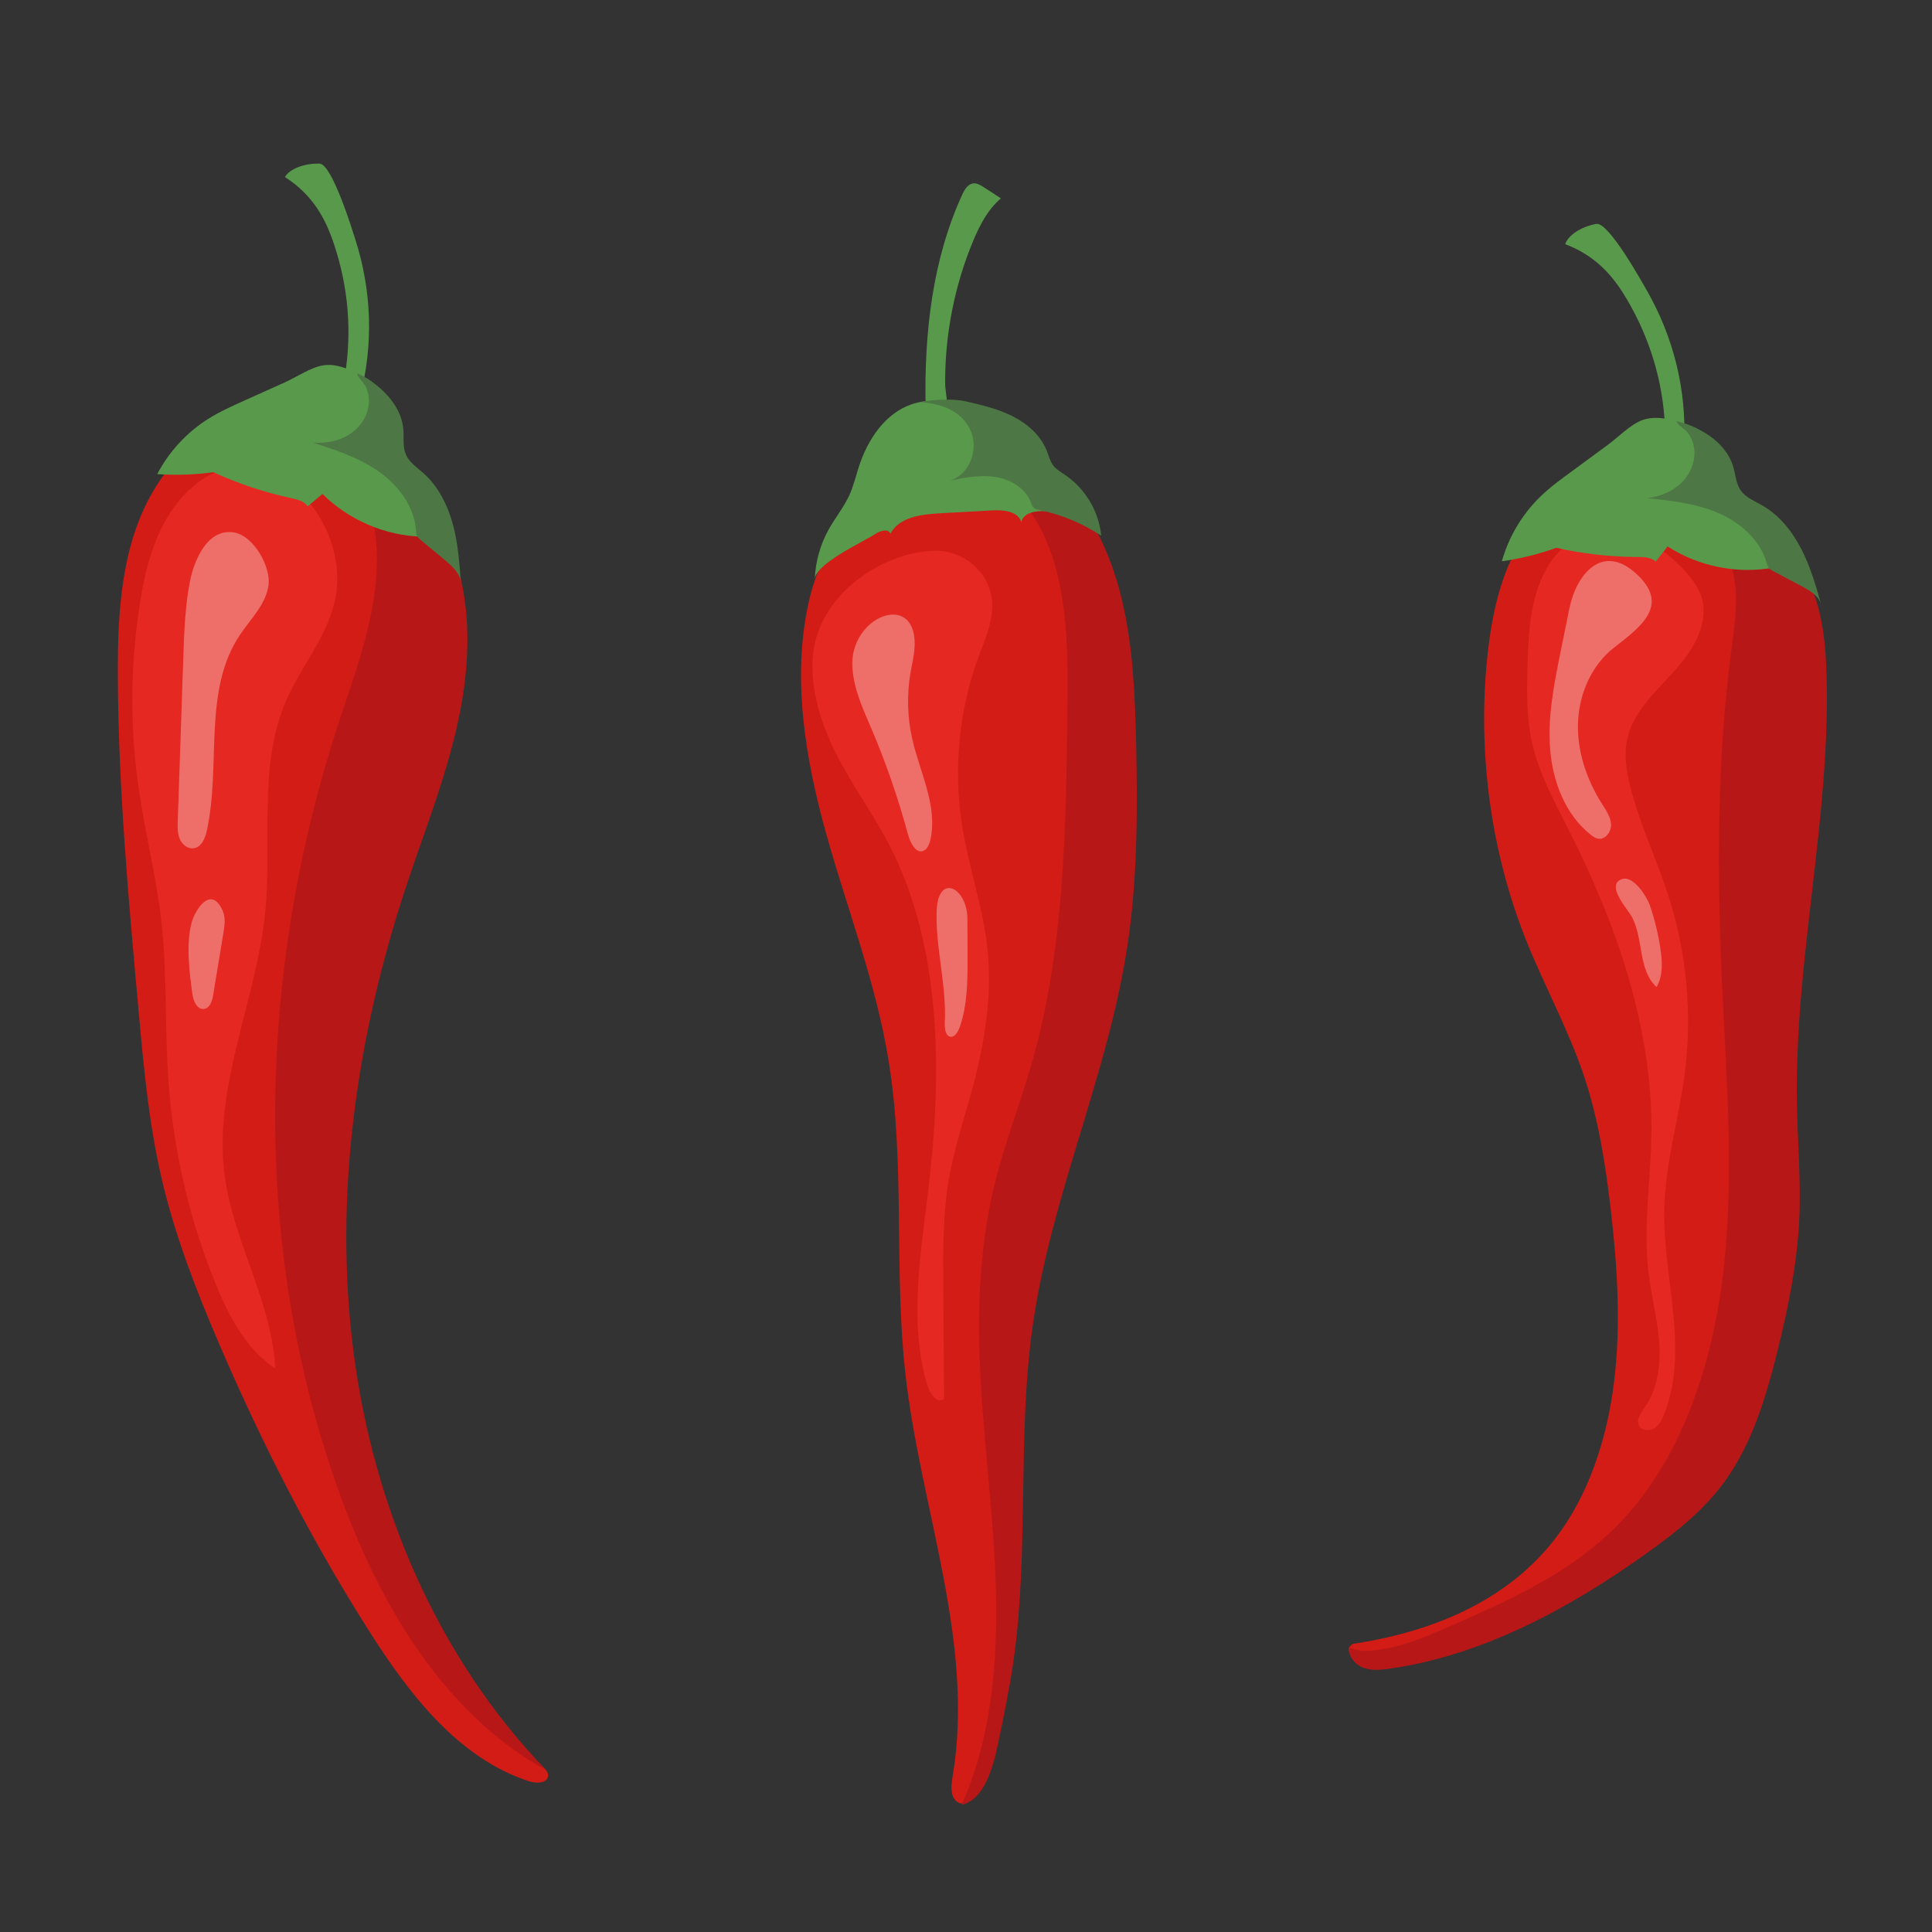 <?xml version="1.0" encoding="utf-8"?>
<!-- Generator: Adobe Illustrator 26.0.1, SVG Export Plug-In . SVG Version: 6.00 Build 0)  -->
<svg version="1.1" id="Layer_1" xmlns="http://www.w3.org/2000/svg" xmlns:xlink="http://www.w3.org/1999/xlink" x="0px" y="0px"
	 viewBox="0 0 283.46 283.46" style="enable-background:new 0 0 283.46 283.46;" xml:space="preserve">
<rect x="0" y="0" width="283.46" height="283.46" fill="#333333" stroke="none"/>
<style type="text/css">
	.st0{fill:#59994B;}
	.st1{fill:#D31C16;}
	.st2{fill:#B71817;}
	.st3{fill:#E52821;}
	.st4{opacity:0.33;fill:#FFFFFF;}
	.st5{fill:#4D7744;}
</style>
<path class="st0" d="M135.8,59.47c-0.2-10.55,0.98-21.33,5.38-30.92c0.34-0.75,0.85-1.59,1.67-1.65c0.49-0.03,0.94,0.23,1.36,0.49
	c0.89,0.56,1.77,1.13,2.64,1.72c-1.92,1.61-3.1,3.92-4.07,6.24c-2.76,6.62-4.15,13.8-4.11,20.97c0.01,1.35,1.31,8.45,0.34,9
	C136.26,66.88,135.81,60.44,135.8,59.47z"/>
<path class="st1" d="M22.93,71.31c-5.08,8.07-5.67,18.1-5.64,27.63c0.06,16.52,1.56,32.99,3.05,49.44
	c0.74,8.16,1.49,16.36,3.33,24.34c1.95,8.48,5.12,16.62,8.55,24.61c6.25,14.52,13.46,28.64,21.94,41.98
	c5.89,9.27,13.09,18.69,23.54,22.06c1.06,0.34,2.69,0.24,2.71-0.87c0.01-0.55-0.45-0.99-0.87-1.34
	c-11.53-9.81-20.22-22.9-24.79-37.33c-2.76-8.73-4.03-17.87-4.85-27c-1.59-17.64-1.53-35.66,3.09-52.76
	c2.47-9.13,6.2-17.86,9.04-26.88c2.84-9.02,4.8-18.54,3.55-27.91C62.91,67,37.15,48.72,22.93,71.31z"/>
<path class="st2" d="M55.27,83.57c-0.36,7.9-3.28,15.41-5.73,22.93c-11.86,36.47-12.73,76.92,0.4,112.95
	c5.87,16.12,15.2,31.99,30.22,40.28c-15.99-16.52-25.43-38.78-28.32-61.59s0.5-46.14,7.71-67.97c2.67-8.08,5.87-16.02,7.66-24.34
	c1.8-8.32,2.13-17.21-0.89-25.16c-3.36-8.87-12.26-18.1-22.06-19.35c2.31,2.45,5.31,3.96,7.26,6.92
	C54.45,72.68,55.5,78.34,55.27,83.57z"/>
<path class="st3" d="M25.61,74.32c-3.01,4.08-4.29,9.17-5.08,14.18c-1.42,9.02-1.48,18.25-0.17,27.28
	c0.93,6.39,2.53,12.67,3.28,19.09c0.92,7.89,0.51,15.88,1.08,23.81c0.73,10.13,3.05,20.15,6.87,29.57c1.95,4.8,4.47,9.67,8.79,12.53
	c-0.48-9.81-6.19-18.68-7.44-28.43c-1.67-12.98,4.69-25.58,5.98-38.59c1.03-10.39-1.1-21.38,3.06-30.96
	c2.1-4.84,5.72-9.03,7.03-14.15c1.63-6.38-1.15-13.43-6.24-17.47C36.78,66.42,30.12,68.19,25.61,74.32z"/>
<path class="st4" d="M27.88,85.24c-0.73,3.72-0.86,7.52-0.99,11.31c-0.27,7.97-0.54,15.95-0.81,23.92c-0.03,0.89-0.05,1.82,0.3,2.63
	c0.35,0.82,1.2,1.5,2.08,1.35c1.13-0.18,1.65-1.49,1.89-2.6c2.1-9.55-0.61-20.47,4.8-28.62c1.59-2.4,3.88-4.55,4.25-7.4
	c0.34-2.64-2.12-7.18-5.02-7.7C30.45,77.43,28.48,82.22,27.88,85.24z"/>
<path class="st4" d="M28.22,145.81c0.14,1.04,0.68,2.36,1.72,2.22c0.86-0.12,1.19-1.16,1.33-2.02c0.5-3.02,1-6.04,1.5-9.07
	c0.18-1.11,0.36-2.3-0.1-3.33c-1.74-3.85-4.05-0.06-4.54,1.7C27.26,138.45,27.79,142.64,28.22,145.81z"/>
<path class="st0" d="M49.01,35.84c-1.18-3.54-2.97-7.16-7.2-9.86c0.64-1.19,2.87-2.05,5.09-1.97c1.82,0.07,4.81,9.8,5.18,10.95
	c1.25,3.85,1.93,7.76,2.05,11.67c0.12,3.91-0.32,7.83-1.33,11.7c-0.7,2.7-1.07,7.15-3.89,9.39c-2.67-3.45,1.14-9.17,1.71-12.71
	C51.64,48.62,51.11,42.15,49.01,35.84z"/>
<path class="st0" d="M35.86,58.77c-1.81,0.81-3.63,1.63-5.32,2.69c-3.14,1.98-5.75,4.81-7.47,8.1c2.74,0.19,5.5,0.1,8.23-0.28
	c3.62,1.67,7.43,2.94,11.32,3.78c0.94,0.2,1.97,0.44,2.53,1.22c0.72-0.6,1.44-1.21,2.17-1.81c3.85,3.84,9.2,6.13,14.63,6.27
	c0.53,0.01,1.07,0.01,1.55,0.22c1.18,0.51,1.64,2.08,2.84,2.55c0.12-4.83-2.99-9.16-6.57-12.4c-0.42-0.38-0.87-0.78-1.09-1.31
	c-0.24-0.6-0.15-1.28-0.1-1.93c0.22-3.02-0.82-6.11-2.82-8.38c-1.81-2.06-5.45-4.35-8.33-3.89c-1.83,0.29-3.94,1.74-5.64,2.5
	C39.83,56.99,37.85,57.88,35.86,58.77z"/>
<path class="st5" d="M54.11,59.29c-0.17,1.84-1.34,3.5-2.9,4.48c-1.56,0.98-3.47,1.31-5.31,1.16c3.35,1.09,6.75,2.21,9.63,4.22
	c2.89,2.02,5.23,5.1,5.5,8.61c0.02,0.31,0.03,0.63,0.18,0.9c0.12,0.24,0.34,0.42,0.54,0.59c1.18,0.98,2.37,1.97,3.55,2.95
	c1.13,0.94,2.35,2.08,2.33,3.54c-0.2-2.94-0.4-5.91-1.17-8.76s-2.14-5.61-4.34-7.57c-0.95-0.84-2.09-1.58-2.58-2.75
	c-0.48-1.13-0.26-2.42-0.36-3.65c-0.16-1.99-1.2-3.84-2.59-5.27c-1.15-1.18-2.65-2.33-4.17-2.97c0.06,0.66,0.93,1.29,1.25,1.96
	C54.03,57.53,54.19,58.42,54.11,59.29z"/>
<path class="st1" d="M118.69,88.19c-2.56,11.24-0.53,23.24,2.57,34.29c3.1,11.05,7.27,21.74,9.12,33.18
	c2.45,15.08,0.75,30.7,2.46,45.92c2.23,19.82,10.21,39.36,6.94,58.98c-0.21,1.24-0.39,2.73,0.4,3.58c1.33,1.42,3.24-0.74,3.98-2.67
	c8.58-22.36,1.09-48.97,5.94-72.86c2.37-11.69,7.63-22.32,10.09-33.98c1.29-6.12,1.78-12.43,2.27-18.72
	c0.49-6.21,0.97-12.42,1.46-18.63c0.61-7.85,1.23-15.78,0.36-23.6c-0.87-7.82-3.36-15.63-8.14-21.11
	C143.26,57.79,122.89,69.79,118.69,88.19z"/>
<path class="st2" d="M152.47,77.17c4.21,7.82,4.25,17.71,4.14,26.99c-0.2,17.37-0.46,35.06-5.14,51.52
	c-1.74,6.12-4.07,12.01-5.58,18.22c-1.52,6.28-2.17,12.83-2.24,19.37c-0.13,12.1,1.7,24.09,2.32,36.17
	c0.62,12.07-0.08,24.68-4.88,35.35c3.17-0.68,4.54-5.09,5.31-8.8c0.85-4.08,1.71-8.17,2.3-12.31c2.31-16.22,0.52-32.97,2.82-49.19
	c2.73-19.19,11.05-36.75,13.92-55.91c1.44-9.62,1.47-19.45,1.26-29.21c-0.16-7.24-0.45-14.56-2.13-21.53
	c-1.68-6.97-4.88-13.63-9.86-17.82c-3.56-2.99-9.59-5.55-13.82-3.43C144.9,70.41,149.4,71.47,152.47,77.17z"/>
<path class="st3" d="M119.24,96.66c-0.3,5.2,1.5,10.27,3.83,14.69c2.33,4.41,5.23,8.39,7.51,12.84c7.56,14.75,7.68,33.23,5.63,50.32
	c-1.15,9.57-2.87,19.58-0.16,28.7c0.39,1.31,1.5,2.83,2.46,2.04c-0.04-5.62-0.07-11.23-0.11-16.85c-0.03-5.08-0.06-10.19,0.77-15.17
	c0.77-4.57,2.24-8.92,3.45-13.36c1.78-6.57,2.97-13.51,2.29-20.36c-0.62-6.26-2.77-12.17-3.75-18.37
	c-1.31-8.29-0.46-17.05,2.41-24.77c1-2.69,2.27-5.47,1.96-8.38c-0.46-4.31-4.36-7.13-8.02-7.18
	C130.05,80.7,119.79,86.99,119.24,96.66z"/>
<path class="st4" d="M125.06,97.93c0.2,3.18,1.55,6.08,2.77,8.92c2.13,4.99,3.92,10.17,5.37,15.49c0.35,1.29,1.13,2.9,2.23,2.51
	c0.64-0.22,0.97-1.07,1.12-1.84c0.99-4.93-1.62-9.75-2.72-14.65c-0.71-3.14-0.79-6.48-0.24-9.66c0.24-1.41,0.61-2.81,0.61-4.25
	C134.22,86.69,124.58,90.47,125.06,97.93z"/>
<path class="st4" d="M138.62,149.96c-0.04,0.83,0.05,1.91,0.73,2.13c0.66,0.21,1.2-0.64,1.46-1.39c1.13-3.22,1.16-6.81,1.15-10.3
	c0-1.86-0.01-3.72-0.02-5.58c-0.03-4.64-4.3-6.76-4.51-1.22C137.22,138.89,138.88,144.45,138.62,149.96z"/>
<path class="st0" d="M128.48,78.31c0.7-0.46,1.87-0.78,2.16,0c1.24-2.4,4.42-2.84,7.11-2.99c2.64-0.15,5.29-0.29,7.93-0.44
	c1.65-0.09,3.8,0.18,4.16,1.79c0.2-1.39,2.03-1.76,3.44-1.67c2.55,0.17,5.06,0.73,7.44,1.67c-1.29-2.56-3.09-4.86-5.26-6.73
	c-0.62-0.54-1.28-1.05-1.76-1.71c-0.39-0.54-0.64-1.17-0.94-1.77c-2.12-4.12-6.81-6.26-11.35-7.21c-2.54-0.53-5.24-0.77-7.7,0.08
	c-3.91,1.36-6.43,5.22-7.7,9.15c-0.45,1.4-0.79,2.84-1.4,4.18c-0.81,1.77-2.06,3.29-3.01,4.99c-1.26,2.25-1.97,4.8-2.06,7.38
	C119.59,82.7,126.68,79.5,128.48,78.31z"/>
<path class="st5" d="M142.53,63.48c1.03,2.72-0.42,6.3-3.24,7.05c2.21-0.45,4.48-0.9,6.71-0.56c2.23,0.34,4.45,1.64,5.25,3.75
	c0.1,0.27,0.19,0.56,0.4,0.76c0.23,0.22,0.57,0.29,0.88,0.36c3.21,0.66,6.3,1.95,9.04,3.76c-0.34-3.57-2.35-6.94-5.33-8.94
	c-0.58-0.39-1.21-0.75-1.65-1.29c-0.52-0.65-0.71-1.49-1.02-2.26c-0.9-2.25-2.85-3.96-5.02-5.05c-2.17-1.09-4.56-1.65-6.92-2.19
	c-1.65-0.38-4.76-0.29-6.62,0.13C137.9,59.17,141.28,60.21,142.53,63.48z"/>
<path class="st1" d="M222.7,80.15c-2.7,4.79-3.88,10.48-4.47,16.11c-1.48,14.07,0.48,28.58,5.61,41.52
	c2.72,6.85,6.3,13.26,8.63,20.3c2.08,6.28,3.12,12.94,3.88,19.59c0.96,8.35,1.49,16.84,0.45,25.19c-1.04,8.34-3.74,16.58-8.66,22.93
	c-7.31,9.46-18.64,13.75-29.68,15.4c-3.26,2.47,7.36,1.92,11.03,0.42c6.6-2.7,13.1-5.69,19.49-8.95
	c6.71-3.43,13.44-7.27,18.57-13.23c6.26-7.26,9.64-17.11,11.46-27.01c1.2-6.5,1.8-13.15,1.78-19.79c-0.03-9.62-1.33-19.22-0.9-28.82
	c0.65-14.35,5.18-28.2,5.93-42.54c0.31-5.82-0.09-11.95-2.75-16.95c-2.89-5.41-8.13-8.81-13.57-10.39
	C239.7,71.07,228.83,69.27,222.7,80.15z"/>
<path class="st2" d="M199.81,244.6c1.24,0.55,2.63,0.42,3.95,0.24c13.6-1.9,26.32-8.72,37.89-16.99c4.2-3,8.35-6.26,11.48-10.61
	c4.03-5.6,6.1-12.64,7.8-19.59c1.49-6.12,2.75-12.35,3.05-18.69c0.27-5.72-0.25-11.45-0.34-17.18c-0.35-20.98,4.94-41.71,4.35-62.68
	c-0.11-3.79-0.42-7.62-1.58-11.17c-1.96-5.96-6.32-10.75-11.47-13.36c-5.16-2.6-11.04-3.11-16.6-2c5.96,1.3,12.78,3.31,15.32,9.52
	c1.67,4.07,0.96,8.79,0.37,13.22c-2.13,16.16-2.13,32.6-1.38,48.92c0.64,14.05,1.82,28.19,0.22,42.15
	c-1.59,13.96-6.29,28-15.57,37.42c-6.85,6.95-15.64,10.87-24.23,14.65c-4.16,1.83-8.44,3.69-12.91,3.76
	c-0.78,0.01-1.62-0.36-2.27-0.42C197.9,243.08,198.74,244.12,199.81,244.6z"/>
<path class="st3" d="M227.3,82.78c-2.75,4.34-3.05,9.75-3.19,14.89c-0.1,3.74-0.16,7.52,0.64,11.17c1,4.55,3.28,8.7,5.38,12.86
	c7.03,13.91,12.37,29.1,12.16,44.68c-0.09,6.8-1.23,13.62-0.42,20.37c0.4,3.35,1.28,6.63,1.55,9.99c0.27,3.36-0.14,6.93-2.08,9.69
	c-0.59,0.84-1.35,1.9-0.83,2.79c0.42,0.72,1.51,0.79,2.22,0.34c0.71-0.45,1.1-1.25,1.41-2.02c3.78-9.41-0.18-20,0.04-30.14
	c0.14-6.66,2.11-13.14,2.98-19.75c1.15-8.79,0.33-17.84-2.39-26.28c-1.74-5.4-4.24-10.55-5.6-16.06c-0.56-2.26-0.92-4.63-0.42-6.9
	c0.85-3.89,3.99-6.77,6.68-9.7c2.69-2.93,5.2-6.72,4.35-10.61c-0.83-3.8-6.29-7.94-9.54-9.83C235.74,75.66,229.85,78.74,227.3,82.78
	z"/>
<path class="st4" d="M230.26,89.26c-0.43,2.12-0.86,4.24-1.29,6.36c-0.95,4.7-1.91,9.47-1.54,14.25s2.22,9.66,5.99,12.63
	c0.31,0.24,0.64,0.48,1.03,0.55c1.07,0.2,1.97-1.01,1.92-2.09c-0.05-1.09-0.71-2.04-1.29-2.95c-2.26-3.56-3.7-7.73-3.56-11.95
	c0.14-4.22,1.97-8.46,5.3-11.05c3.95-3.08,8.39-6.3,3.07-10.99C235.02,79.73,231.27,84.29,230.26,89.26z"/>
<path class="st4" d="M239.36,134.41c1.83,3.26,0.92,7.89,3.69,10.41c0.96-1.66,0.85-3.71,0.57-5.61c-0.33-2.18-0.85-4.34-1.57-6.42
	c-0.39-1.13-2.6-4.9-4.49-3.61C235.94,130.27,238.79,133.4,239.36,134.41z"/>
<path class="st0" d="M238.74,43.99c-1.88-3.21-4.39-6.39-9.09-8.16c0.38-1.3,2.38-2.6,4.57-2.98c1.79-0.31,6.73,8.6,7.33,9.64
	c2.02,3.51,3.49,7.19,4.42,10.99c0.93,3.8,1.31,7.73,1.12,11.73c-0.13,2.78,0.44,7.22-1.86,9.99c-3.33-2.82-0.78-9.21-0.96-12.79
	C243.96,55.95,242.1,49.73,238.74,43.99z"/>
<path class="st0" d="M230.62,69.15c-1.61,1.17-3.22,2.35-4.64,3.73c-2.66,2.59-4.63,5.89-5.63,9.47c2.72-0.38,5.4-1.04,7.99-1.98
	c3.89,0.88,7.87,1.33,11.86,1.35c0.96,0,2.02,0.02,2.73,0.67c0.58-0.74,1.16-1.48,1.74-2.22c4.56,2.96,10.27,4.09,15.62,3.1
	c0.52-0.1,1.05-0.21,1.57-0.11c1.26,0.25,2.03,1.69,3.3,1.9c-0.88-4.75-4.82-8.34-8.99-10.77c-0.49-0.29-1.01-0.58-1.33-1.06
	c-0.36-0.54-0.41-1.22-0.5-1.87c-0.41-3-2.07-5.8-4.49-7.62c-2.2-1.64-6.23-3.13-8.96-2.08c-1.73,0.67-3.5,2.52-5,3.61
	C234.13,66.58,232.37,67.86,230.62,69.15z"/>
<path class="st5" d="M248.58,65.88c0.21,1.83-0.59,3.7-1.91,4.98c-1.33,1.28-3.13,2-4.95,2.23c3.5,0.37,7.06,0.76,10.3,2.14
	c3.24,1.37,6.17,3.91,7.16,7.28c0.09,0.3,0.16,0.61,0.36,0.84c0.17,0.21,0.42,0.34,0.65,0.46c1.36,0.72,2.72,1.44,4.08,2.16
	c1.29,0.68,2.73,1.55,3.01,2.98c-0.8-2.84-1.62-5.7-2.96-8.33c-1.34-2.63-3.25-5.04-5.82-6.5c-1.1-0.63-2.37-1.12-3.1-2.16
	c-0.71-1.01-0.76-2.32-1.11-3.5c-0.57-1.91-1.96-3.51-3.62-4.62c-1.37-0.92-3.07-1.73-4.7-2.04c0.19,0.63,1.18,1.07,1.63,1.66
	C248.14,64.17,248.48,65.01,248.58,65.88z"/>
</svg>
